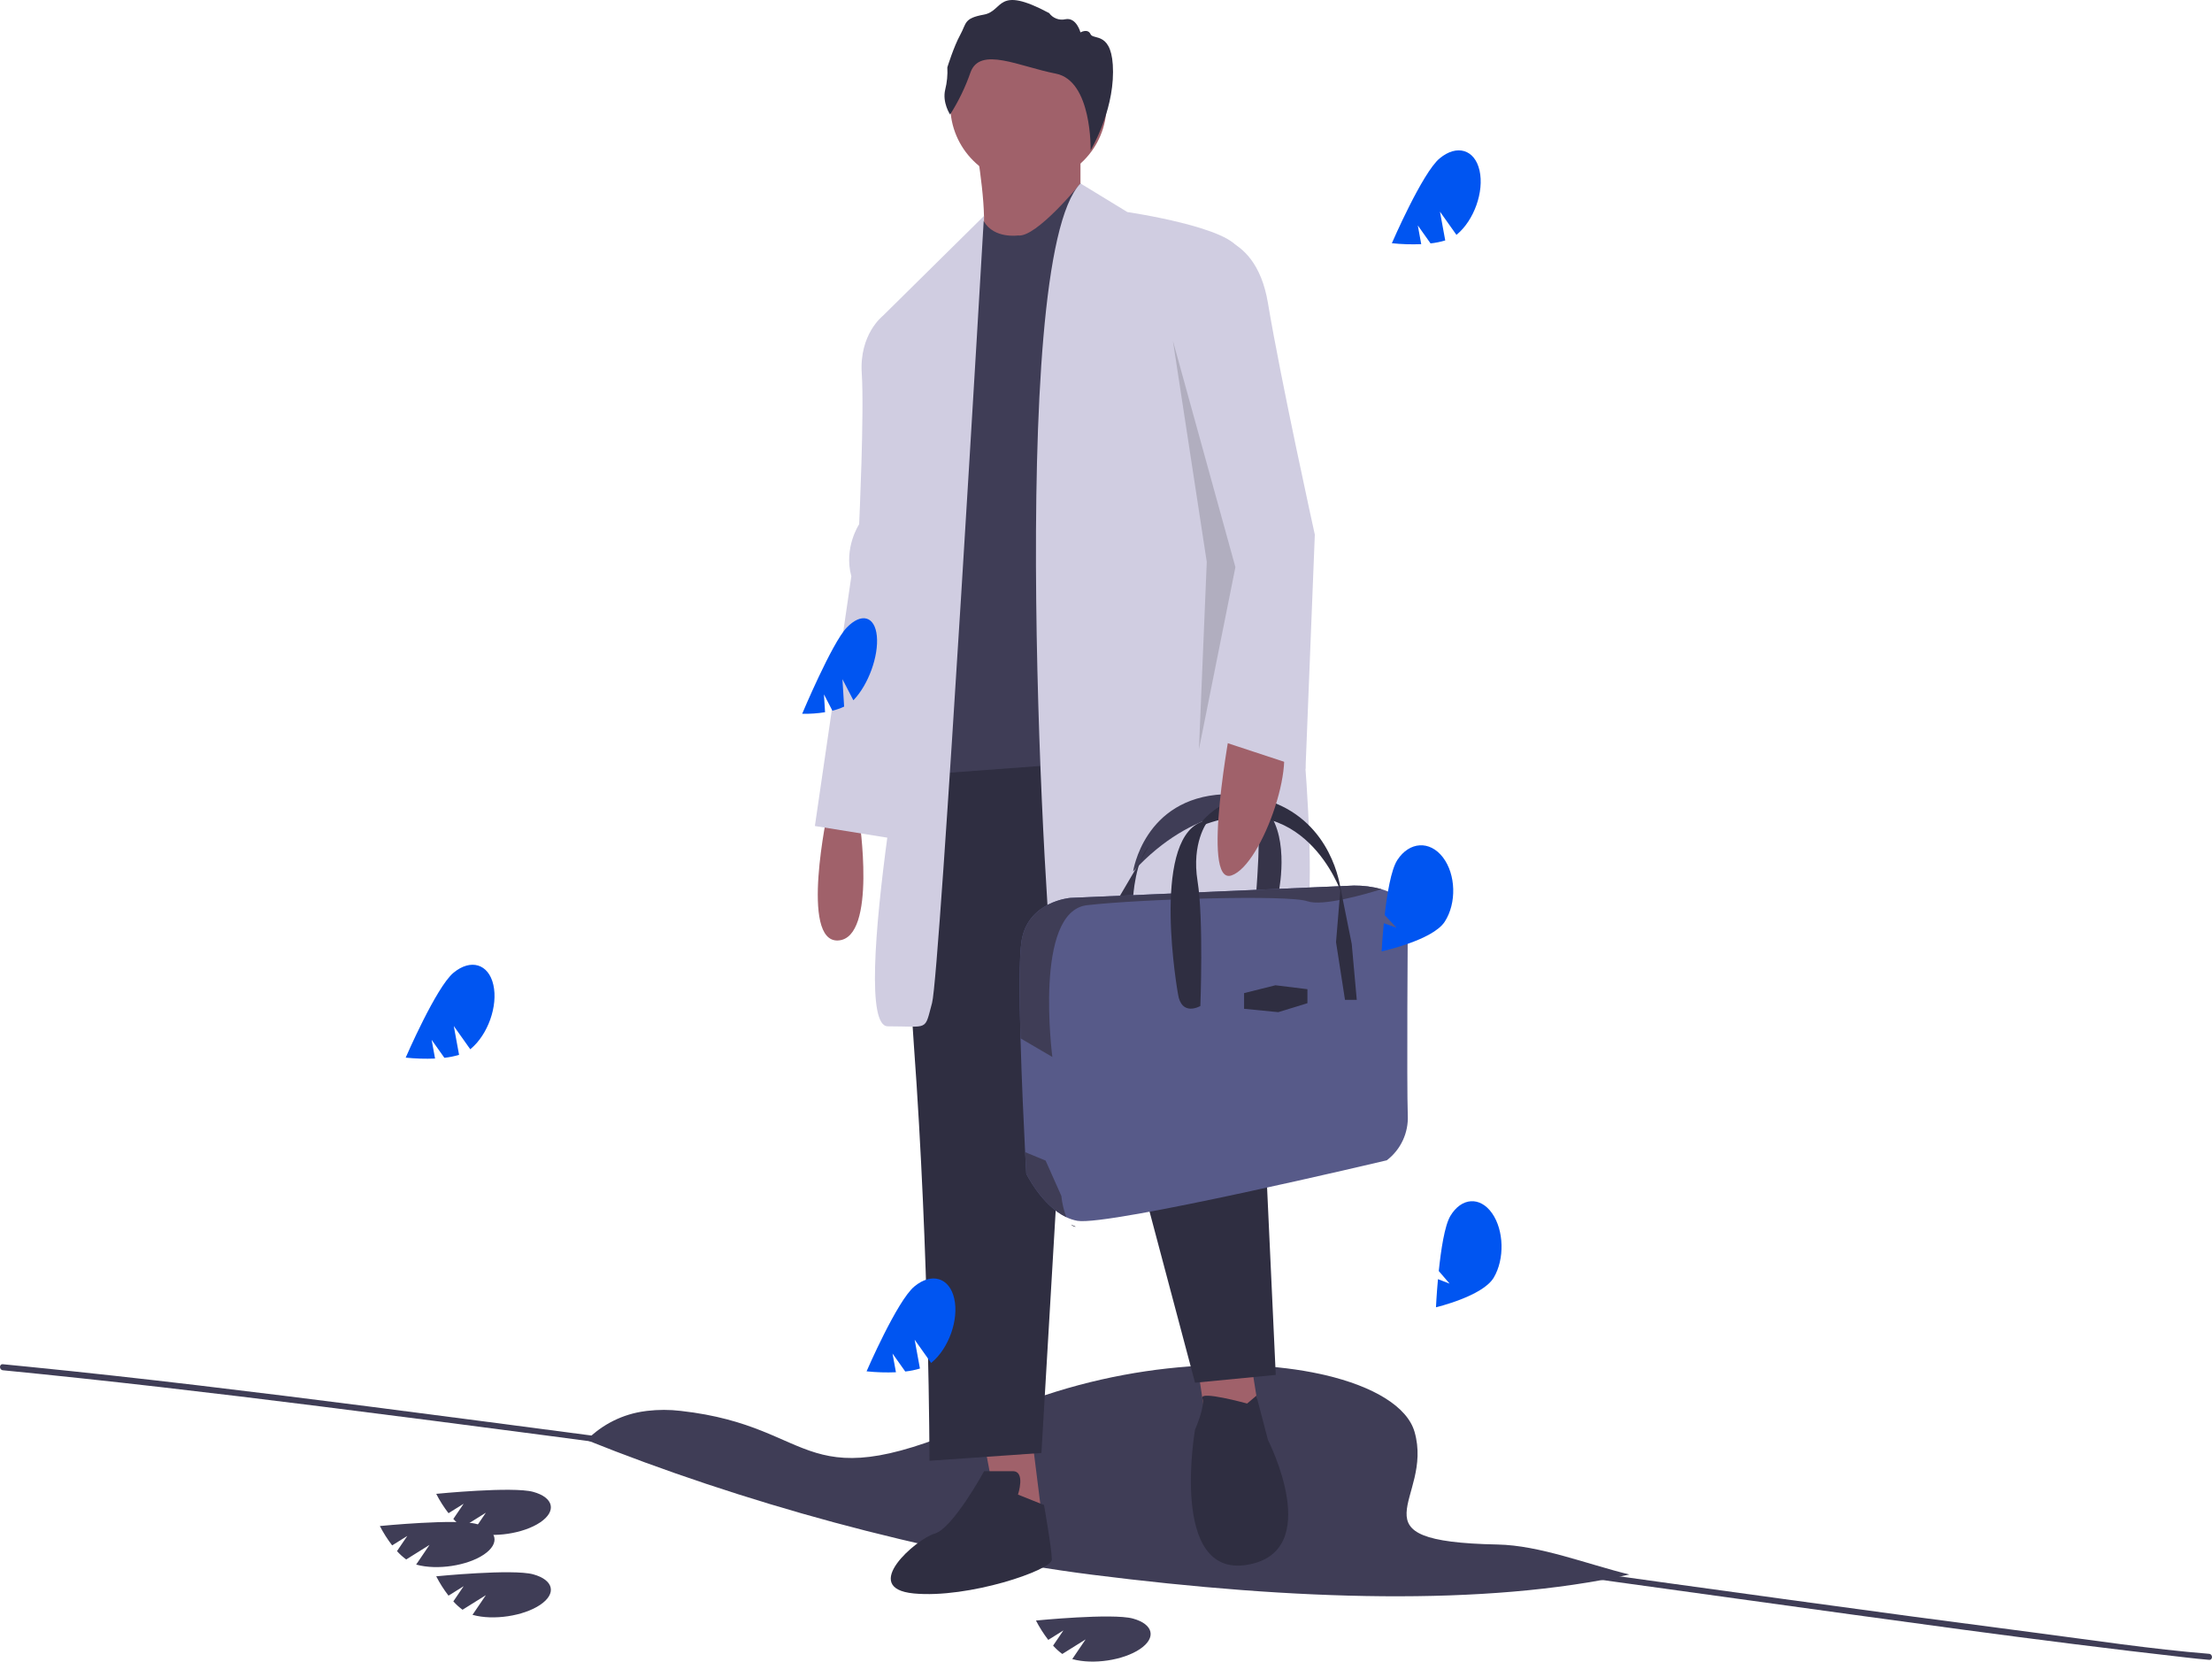 <svg width="245" height="184" viewBox="0 0 245 184" fill="none" xmlns="http://www.w3.org/2000/svg">
<g clip-path="url(#clip0_1561_6728)">
<path d="M180.471 174.356C164.449 177.894 143.483 177.225 120.985 174.382C102.583 172.056 81.83 166.24 64.986 159.468C66.725 157.711 69.001 156.584 71.454 156.266C71.523 156.255 71.594 156.245 71.664 156.237C72.906 156.089 74.161 156.089 75.403 156.238C91.133 158.002 88.246 166.602 109.465 156.956C122.662 150.958 136.857 150.113 146.229 152.151C146.402 152.188 146.572 152.227 146.743 152.266C152.164 153.53 155.872 155.78 156.673 158.552C158.862 166.113 149.068 170.703 165.878 171.034C170.542 171.126 175.767 173.206 180.471 174.356Z" fill="#3F3D56"/>
<path d="M244.679 183.137C238.247 182.618 231.828 181.632 225.431 180.802C216.413 179.632 207.4 178.427 198.391 177.185C180.532 174.744 162.684 172.224 144.831 169.742C126.853 167.242 108.87 164.779 90.882 162.351C74.208 160.1 57.528 157.899 40.841 155.746C28.315 154.149 15.781 152.606 3.215 151.356C2.25 151.26 1.285 151.164 0.32 151.07C-0.108 151.028 -0.105 151.697 0.32 151.738C12.022 152.884 23.697 154.255 35.363 155.721C52.012 157.812 68.645 160.027 85.274 162.264C103.263 164.684 121.247 167.14 139.226 169.632C157.003 172.096 174.774 174.607 192.554 177.053C209.047 179.322 225.545 181.677 242.09 183.54C242.952 183.637 243.814 183.736 244.679 183.805C245.108 183.84 245.106 183.172 244.679 183.137Z" fill="#3F3D56"/>
<path d="M91.699 89.74C91.699 89.74 88.526 104.433 92.852 104.144C97.178 103.856 95.159 90.605 95.159 90.605L91.699 89.74Z" fill="#A0616A"/>
<path d="M109.003 159.745L111.022 170.404L115.636 169.828L114.194 158.305L109.003 159.745Z" fill="#A0616A"/>
<path d="M132.362 149.373L133.516 157.151H139.572L138.418 149.949L132.362 149.373Z" fill="#A0616A"/>
<path d="M104.388 82.537C104.388 82.537 99.485 92.044 101.216 115.667C102.946 139.29 102.946 161.76 102.946 161.76L115.347 160.896L118.808 102.127L132.362 153.118L141.302 152.253L138.995 102.415L131.785 78.504L104.388 82.537Z" fill="#2F2E41"/>
<path d="M112.751 165.507C112.751 165.507 113.617 162.914 112.175 162.914H109.002C109.002 162.914 105.542 169.252 103.523 169.828C101.504 170.404 95.159 175.878 101.216 176.454C107.272 177.03 116.501 173.861 116.501 172.709C116.501 171.557 115.635 166.659 115.635 166.659L112.751 165.507Z" fill="#2F2E41"/>
<path d="M138.131 155.423C138.131 155.423 132.829 153.958 133.173 154.834C133.516 155.711 132.363 158.303 132.363 158.303C132.363 158.303 129.479 174.724 138.131 173.284C146.782 171.843 140.438 159.456 140.438 159.456L139.157 154.555L138.131 155.423Z" fill="#2F2E41"/>
<path d="M113.905 20.312C118.683 20.312 122.557 16.443 122.557 11.67C122.557 6.897 118.683 3.027 113.905 3.027C109.126 3.027 105.253 6.897 105.253 11.67C105.253 16.443 109.126 20.312 113.905 20.312Z" fill="#A0616A"/>
<path d="M108.138 16.279C108.138 16.279 109.58 24.634 108.714 26.362C107.849 28.091 115.636 31.548 115.636 31.548L119.673 21.753V16.279L108.138 16.279Z" fill="#A0616A"/>
<path d="M112.751 26.074C112.751 26.074 110.126 26.46 108.987 24.538C107.849 22.617 105.253 37.886 105.253 37.886C105.253 37.886 106.407 58.051 104.965 62.661C103.523 67.27 103.811 68.999 104.388 69.863C104.965 70.727 106.695 69.575 105.253 71.88C103.811 74.184 103.811 72.744 103.811 75.049C103.811 77.353 103.234 85.708 103.234 85.708L134.381 83.403L119.673 20.312C119.673 20.312 114.77 26.362 112.751 26.074Z" fill="#3F3D56"/>
<path d="M124.864 23.481C124.864 23.481 136.688 25.21 137.265 27.803C137.842 30.395 149.377 102.417 143.321 106.162C137.265 109.907 117.654 112.788 116.789 109.042C115.924 105.297 111.309 28.955 119.673 20.312L124.864 23.481Z" fill="#D0CDE1"/>
<path d="M141.52 99.368H139.098C139.098 99.368 139.843 90.622 139.098 89.816C139.098 89.816 132.33 89.071 125.5 96.514C125.5 96.514 126.68 88.389 135.497 87.955C138.323 87.816 139.957 88.939 140.871 90.529C142.81 93.9 141.52 99.368 141.52 99.368Z" fill="#3F3D56"/>
<path opacity="0.15" d="M141.519 99.368H139.098C139.098 99.368 139.843 90.623 139.098 89.816L140.87 90.53C142.809 93.9 141.519 99.368 141.519 99.368Z" fill="black"/>
<path d="M127.3 93.662L123.947 99.368H125.5C125.5 99.368 125.748 95.151 127.3 93.662Z" fill="#3F3D56"/>
<path opacity="0.15" d="M127.3 93.662L123.947 99.368H125.5C125.5 99.368 125.748 95.151 127.3 93.662Z" fill="black"/>
<path d="M155.925 123.496C155.971 124.454 155.783 125.409 155.377 126.279C154.972 127.149 154.361 127.907 153.597 128.489C153.597 128.489 122.737 135.808 119.322 135.187C118.902 135.109 118.494 134.975 118.109 134.79C115.387 133.5 113.671 129.977 113.671 129.977C113.671 129.977 113.62 129.067 113.543 127.583C113.397 124.714 113.16 119.7 113.029 114.981C112.899 110.318 112.874 105.942 113.143 104.206C113.826 99.802 118.545 99.43 118.545 99.43L149.964 98.065C150.996 98.055 152.025 98.189 153.019 98.465C156.416 99.484 155.925 102.097 155.925 102.097C155.925 102.097 155.801 120.146 155.925 123.496Z" fill="#575A89"/>
<path d="M153.019 98.464C151.094 99.064 146.465 100.385 144.811 99.802C142.699 99.057 126.369 99.554 120.408 100.236C114.447 100.918 116.558 117.045 116.558 117.045L113.029 114.981C112.899 110.318 112.874 105.942 113.143 104.206C113.826 99.802 118.545 99.43 118.545 99.43L149.964 98.065C150.996 98.055 152.025 98.189 153.019 98.464Z" fill="#3F3D56"/>
<path d="M130.467 110.035C130.467 110.035 127.476 93.337 132.977 91.049L133.696 91.056C133.696 91.056 131.957 93.35 132.64 97.568C133.323 101.786 132.951 111.4 132.951 111.4C132.951 111.4 130.839 112.641 130.467 110.035Z" fill="#2F2E41"/>
<path d="M132.641 91.615C132.641 91.615 135.932 86.342 141.954 89.258C147.977 92.173 148.536 98.81 148.536 98.81C148.536 98.81 144.376 86.653 132.641 91.615Z" fill="#2F2E41"/>
<path d="M148.971 110.718L147.978 104.329L148.474 98.348L149.716 104.516L150.275 110.718H148.971Z" fill="#2F2E41"/>
<path d="M137.794 109.974L141.271 109.105L144.81 109.54V111.09L141.582 112.083L137.794 111.711V109.974Z" fill="#2F2E41"/>
<path d="M117.552 132.428C117.637 133.236 117.824 134.03 118.109 134.791C115.386 133.501 113.671 129.978 113.671 129.978C113.671 129.978 113.619 129.068 113.543 127.584L115.813 128.521L117.552 132.428Z" fill="#3F3D56"/>
<path d="M119.042 135.838C118.883 135.801 118.738 135.719 118.622 135.604C119.088 135.791 119.284 135.889 119.042 135.838Z" fill="#2F2E41"/>
<path d="M108.986 23.912L97.756 35.003L101.793 71.014C101.793 71.014 93.718 113.65 98.332 113.65C102.947 113.65 102.37 114.227 103.235 111.058C104.1 107.889 108.986 23.912 108.986 23.912Z" fill="#D0CDE1"/>
<path d="M100.639 34.141L97.755 35.005C97.755 35.005 95.159 37.022 95.448 41.343C95.736 45.664 95.159 58.052 95.159 58.052C95.159 58.052 93.429 60.644 94.294 63.813L90.257 91.469L99.197 92.91L102.369 78.506L100.639 34.141Z" fill="#D0CDE1"/>
<path d="M136.399 79.946C136.399 79.946 132.939 98.095 136.399 96.943C139.86 95.79 144.186 83.115 141.302 81.098C138.418 79.082 136.399 79.946 136.399 79.946Z" fill="#A0616A"/>
<path d="M105.233 12.683C105.233 12.683 104.349 11.359 104.689 9.934C104.892 9.125 104.972 8.29 104.927 7.457C104.927 7.457 105.64 5.149 106.354 3.859C107.067 2.57 106.727 2.027 108.97 1.62C111.212 1.212 110.295 -1.706 116.206 1.45C116.405 1.728 116.683 1.941 117.003 2.062C117.323 2.183 117.673 2.206 118.006 2.129C119.229 1.891 119.671 3.588 119.671 3.588C119.671 3.588 120.486 3.113 120.792 3.792C121.098 4.47 123.278 3.384 123.278 7.966C123.278 12.547 120.797 16.639 120.797 16.639C120.797 16.639 120.979 8.933 116.936 8.152C112.893 7.372 108.545 5.098 107.492 8.017C106.923 9.655 106.165 11.221 105.233 12.683Z" fill="#2F2E41"/>
<path d="M50.226 107.722C48.31 109.31 44.934 117.118 44.934 117.118C46.014 117.231 47.102 117.266 48.187 117.22L47.807 115.147L49.22 117.138C49.771 117.079 50.315 116.969 50.846 116.809L50.261 113.618L52.087 116.192C52.1 116.181 52.114 116.17 52.127 116.159C54.043 114.571 55.17 111.394 54.645 109.064C54.12 106.734 52.141 106.133 50.226 107.722Z" fill="#0055F1"/>
<path d="M101.273 142.46C99.357 144.048 95.981 151.856 95.981 151.856C97.061 151.97 98.148 152.004 99.234 151.959L98.854 149.886L100.266 151.876C100.817 151.817 101.362 151.707 101.892 151.547L101.308 148.357L103.134 150.93C103.147 150.919 103.161 150.909 103.174 150.898C105.09 149.309 106.217 146.133 105.692 143.803C105.167 141.473 103.188 140.871 101.273 142.46Z" fill="#0055F1"/>
<path d="M93.776 69.505C92.145 71.203 88.848 79.041 88.848 79.041C89.696 79.061 90.545 79.002 91.383 78.868L91.26 76.894L92.197 78.701C92.644 78.594 93.08 78.441 93.496 78.246L93.307 75.208L94.519 77.545C94.53 77.534 94.542 77.522 94.553 77.511C96.185 75.813 97.333 72.644 97.119 70.434C96.904 68.223 95.407 67.808 93.776 69.505Z" fill="#0055F1"/>
<path d="M52.814 168.769C50.543 168.146 42.073 168.987 42.073 168.987C42.461 169.741 42.917 170.459 43.435 171.131L45.113 170.082L43.97 171.766C44.277 172.108 44.619 172.417 44.989 172.69L47.572 171.076L46.094 173.254C46.109 173.258 46.125 173.263 46.14 173.267C48.412 173.891 51.748 173.389 53.591 172.147C55.434 170.904 55.086 169.392 52.814 168.769Z" fill="#3F3D56"/>
<path d="M59.056 165.204C56.784 164.581 48.315 165.423 48.315 165.423C48.702 166.177 49.158 166.895 49.676 167.566L51.355 166.517L50.211 168.202C50.519 168.543 50.86 168.853 51.23 169.126L53.814 167.512L52.335 169.689C52.35 169.694 52.366 169.699 52.382 169.703C54.653 170.326 57.989 169.824 59.832 168.582C61.675 167.34 61.327 165.828 59.056 165.204Z" fill="#3F3D56"/>
<path d="M125.484 179.234C123.213 178.611 114.743 179.452 114.743 179.452C115.131 180.206 115.587 180.924 116.105 181.596L117.783 180.547L116.64 182.231C116.947 182.573 117.289 182.882 117.659 183.155L120.242 181.541L118.764 183.718C118.779 183.723 118.795 183.728 118.81 183.732C121.082 184.355 124.418 183.854 126.261 182.611C128.104 181.369 127.756 179.857 125.484 179.234Z" fill="#3F3D56"/>
<path d="M59.056 174.335C56.784 173.712 48.315 174.554 48.315 174.554C48.702 175.308 49.158 176.025 49.676 176.697L51.355 175.648L50.211 177.333C50.519 177.674 50.86 177.984 51.23 178.257L53.814 176.642L52.335 178.82C52.35 178.825 52.366 178.83 52.382 178.834C54.653 179.457 57.989 178.955 59.832 177.713C61.675 176.471 61.327 174.958 59.056 174.335Z" fill="#3F3D56"/>
<path d="M154.768 95.236C154.072 96.304 153.63 98.996 153.366 101.334L154.677 102.73L153.271 102.233C153.098 103.983 153.03 105.349 153.03 105.349C153.03 105.349 158.675 104.128 160.013 102.074C161.351 100.02 161.261 96.824 159.813 94.936C158.364 93.048 156.106 93.183 154.768 95.236Z" fill="#0055F1"/>
<path d="M160.641 134.651C160.004 135.719 159.599 138.411 159.357 140.749L160.557 142.145L159.269 141.648C159.11 143.398 159.048 144.764 159.048 144.764C159.048 144.764 164.216 143.541 165.442 141.487C166.667 139.433 166.586 136.237 165.26 134.35C163.935 132.462 161.867 132.597 160.641 134.651Z" fill="#0055F1"/>
<path d="M132.363 26.073C132.363 26.073 138.996 24.92 140.438 33.563C141.88 42.205 145.629 59.202 145.629 59.202L144.599 85.137L134.958 81.961L135.246 62.083L130.344 32.41L132.363 26.073Z" fill="#D0CDE1"/>
<path opacity="0.15" d="M129.911 37.74L133.66 62.227L132.795 82.969L136.833 62.803L129.911 37.74Z" fill="black"/>
<path d="M159.454 17.538C157.539 19.126 154.162 26.934 154.162 26.934C155.243 27.048 156.33 27.082 157.416 27.037L157.036 24.964L158.448 26.954C158.999 26.895 159.543 26.785 160.074 26.625L159.489 23.435L161.315 26.008C161.329 25.997 161.343 25.987 161.356 25.976C163.271 24.387 164.399 21.211 163.873 18.881C163.348 16.551 161.37 15.95 159.454 17.538Z" fill="#0055F1"/>
</g>
<defs>
<clipPath id="clip0_1561_6728">
<rect width="245" height="184" fill="white"/>
</clipPath>
</defs>
</svg>
